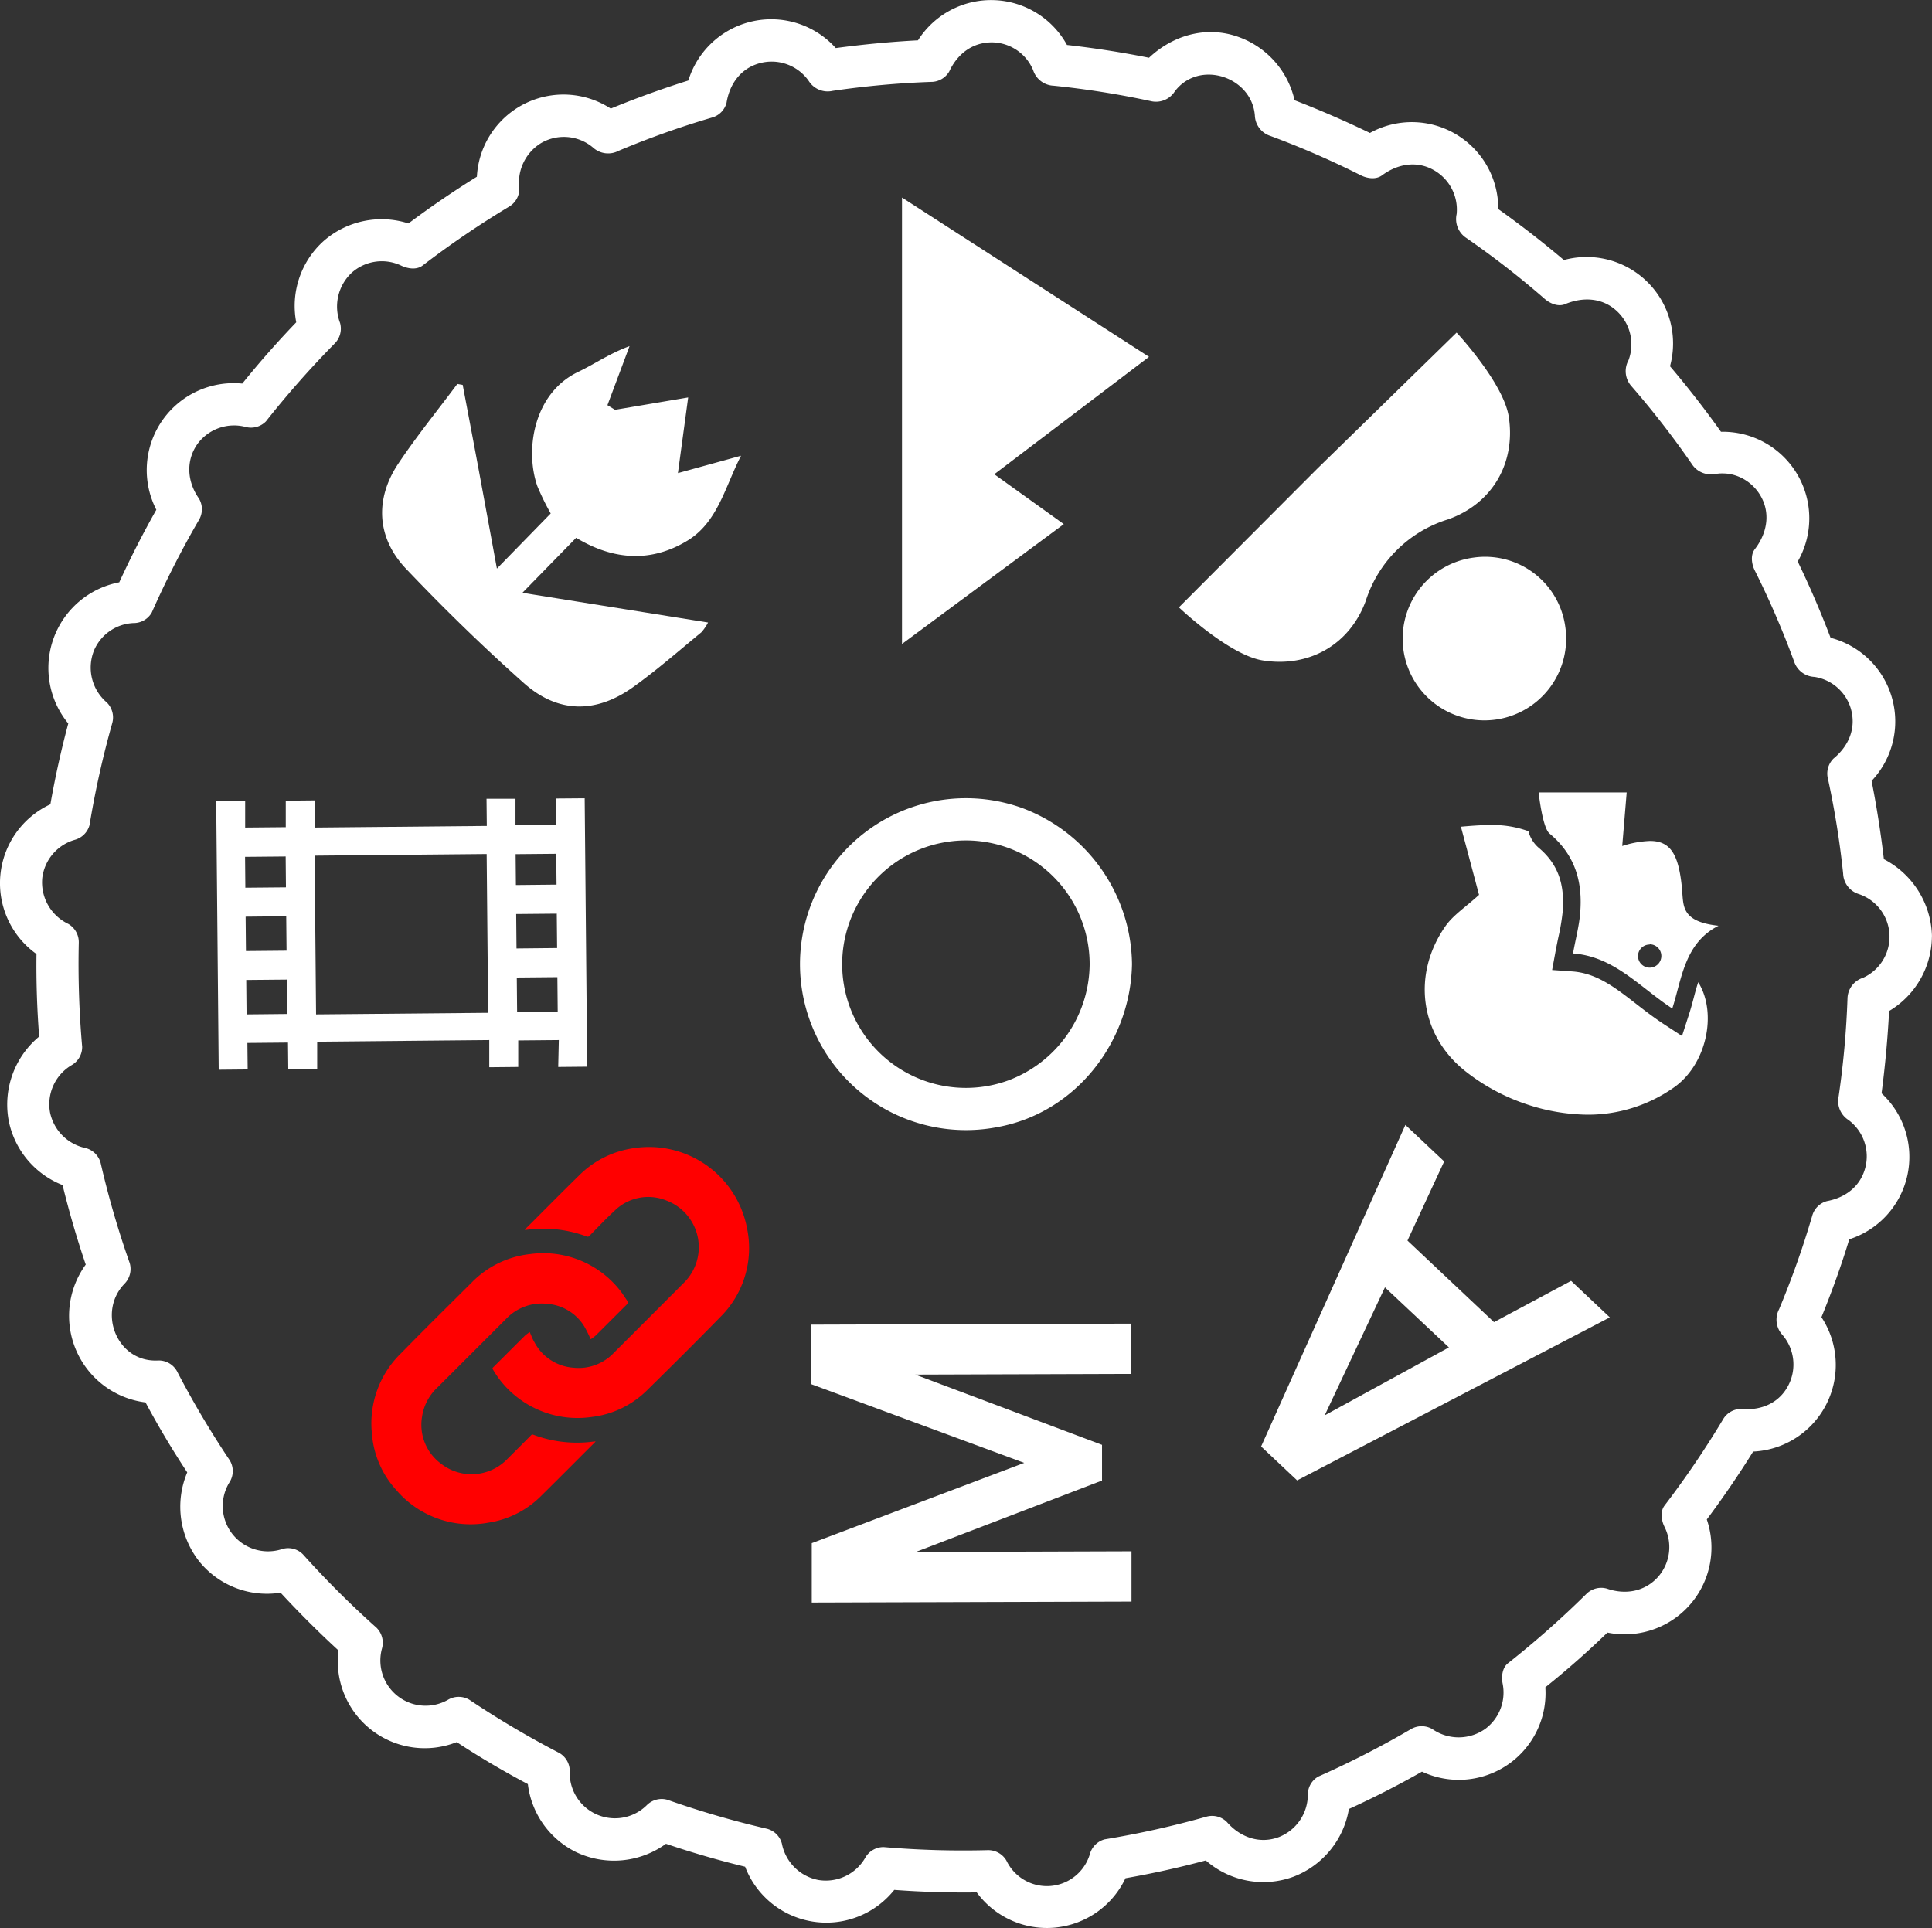 <svg xmlns="http://www.w3.org/2000/svg" viewBox="0 0 416.88 416.11"><rect x="0" y="0" width="416.88" height="416.11" fill="#333333" stroke="none"/><defs><style>.cls-1{fill:#fff;}.cls-2{fill:red;}</style></defs><title>Hashdox_Icon</title><g id="Layer_2" data-name="Layer 2"><g id="Layer_1-2" data-name="Layer 1"><path class="cls-1" d="M120.45,230.24l6.25-.06-.54-57.92-6.25.05L120,178l-8.77.09,0-5.72-6.25,0,.06,5.86-37.13.35,0-5.86-6.25.06,0,5.72-8.76.08,0-5.72-6.25.06.54,57.92,6.25-.06-.06-5.72,8.76-.08.06,5.72,6.24-.06,0-5.85,37.13-.35,0,5.86,6.25-.06,0-5.72,8.76-.08Zm-9.07-33,8.76-.08.07,7.42-8.76.09Zm8.64-13,.07,6.65-8.77.09-.06-6.66ZM61.83,205.15l-8.76.08L53,197.81l8.76-.09Zm-.19-20.33.06,6.66-8.76.08-.06-6.66ZM53.2,218.9l-.07-7.43,8.76-.08.07,7.42Zm15,0-.31-34.26,37.12-.35.32,34.27Zm43.38-.54-.07-7.42,8.76-.08.07,7.42Z"/><path class="cls-1" d="M220.55,174.36a35.81,35.81,0,1,0-5.29,68.85c16.85-3.06,28.69-18.35,29-35.15A36.38,36.38,0,0,0,220.55,174.36Zm-2.94,58.77a26.7,26.7,0,1,1,17.51-25.07A27,27,0,0,1,217.61,233.13Z"/><path class="cls-1" d="M175.16,345.82l0-12.82L221,315.68l-46-17,0-12.83,69.06-.22,0,10.85-46.57.15,40.3,15.16,0,7.7-40.2,15.42,46.56-.15,0,10.85Z"/><path class="cls-1" d="M279.89,319.46l-7.77-7.32,31.13-69.39,8.37,7.88-7.92,17.08,18.67,17.6L339,276.4l8.36,7.88Zm18.95-41.66-13,27.62,26.8-14.66Z"/><path class="cls-1" d="M194.63,42.63c0,32.5,0,64,0,96.33l34.91-25.86-15-10.76L247.93,77Z"/><path class="cls-1" d="M365.6,214.82c-.34,1.31-.7,2.67-1.13,4l-1.53,4.74-4.17-2.72c-2-1.33-3.92-2.8-5.74-4.22-4.6-3.57-8.56-6.66-13.88-7l-4.24-.3.77-4.18c.19-1,.39-2,.58-2.89a47.24,47.24,0,0,0,.91-5.33c.55-6.24-1.07-10.58-5.25-14.06a7,7,0,0,1-2.12-3.49,22.39,22.39,0,0,0-8.26-1.33c-2,0-4.15.16-6.31.36,1.45,5.42,2.76,10.37,3.91,14.7-2.88,2.64-5.58,4.36-7.27,6.79-7.21,10.34-5.55,23.4,4.26,31.22a43.38,43.38,0,0,0,13.18,7.15,42.59,42.59,0,0,0,13.26,2.28A32.14,32.14,0,0,0,361,234.8c7.27-4.93,9.61-16.18,5.44-22.84C366.12,212.88,365.86,213.84,365.6,214.82Z"/><path class="cls-1" d="M370.82,199.77c-8.08-.87-7.52-4.32-7.86-7.51,0-.39,0-.78-.09-1.16-.73-6.77-2.45-9.63-6.83-9.63a21.77,21.77,0,0,0-6,1.09L351,171H332s.81,7.59,2.34,8.86c5.61,4.67,7.21,10.54,6.61,17.33-.25,2.8-1,5.56-1.53,8.56,8.89.65,14.45,7.33,21.42,11.88C362.88,211.37,363.41,203.52,370.82,199.77Zm-14.87,4a2.52,2.52,0,1,1-2.51,2.51A2.51,2.51,0,0,1,356,203.82Z"/><path class="cls-1" d="M112.72,127.92l40.06,6.41a10.17,10.17,0,0,1-1.44,2.11c-4.86,4-9.59,8.15-14.7,11.81-8.06,5.77-16.26,5.69-23.62-.86-8.8-7.84-17.28-16.1-25.4-24.65-6.33-6.66-6.78-15-1.72-22.63,4-6,8.5-11.52,12.78-17.26l1.16.2c1.21,6.42,2.44,12.85,3.63,19.28s2.4,13,3.75,20.37l11.61-11.9a54.36,54.36,0,0,1-2.89-5.91c-2.69-7.71-.88-20,8.81-24.64,3.54-1.69,6.81-4,11.09-5.56l-4.77,12.74,1.64,1,15.78-2.67c-.75,5.57-1.45,10.69-2.21,16.33l13.62-3.75c-3.44,6.64-5,14.34-11.58,18.33-7.76,4.72-15.88,4.28-24-.62Z"/><path class="cls-1" d="M318,120.32a17.47,17.47,0,0,1,19.74,14.85A17.64,17.64,0,1,1,318,120.32Z"/><path class="cls-1" d="M284.15,101.22l-29.77,29.84s10.74,10.25,18.06,11.45c9.84,1.6,18.73-3.24,22.26-12.85a27,27,0,0,1,17.77-17.59c9.65-3.43,14.59-12.26,13.09-22.11-1.12-7.34-11.26-18.19-11.26-18.19l-30.15,29.45Z"/><path class="cls-2" d="M114.31,287.46c.34.77.59,1.5,1,2.17a10.33,10.33,0,0,0,8.42,5.51,10.45,10.45,0,0,0,8.73-3.22q7.57-7.55,15.11-15.11a10.76,10.76,0,0,0-3.71-17.72,10.36,10.36,0,0,0-11.31,2.24c-1.86,1.71-3.59,3.56-5.37,5.36a.49.49,0,0,1-.62.12,26.85,26.85,0,0,0-13-1.42l-.33,0,.12-.17c3.93-3.92,7.83-7.88,11.8-11.76a20.73,20.73,0,0,1,11.56-5.69,21.54,21.54,0,0,1,24.48,17.26,20.92,20.92,0,0,1-5.88,19.29c-5.14,5.27-10.37,10.46-15.62,15.62a20.38,20.38,0,0,1-12,5.83,21.18,21.18,0,0,1-18.55-6.5,20.36,20.36,0,0,1-2.78-3.75.27.27,0,0,1,0-.4c2.31-2.3,4.61-4.61,6.93-6.91A8.31,8.31,0,0,1,114.31,287.46Z"/><path class="cls-2" d="M127.45,289a26.28,26.28,0,0,0-1.37-2.76,10.26,10.26,0,0,0-8-4.88,10.58,10.58,0,0,0-8.92,3.29q-7.39,7.39-14.79,14.78a10.75,10.75,0,0,0-3.3,6.28A10.41,10.41,0,0,0,95,315.73a10.72,10.72,0,0,0,14.43-.84c1.72-1.72,3.45-3.44,5.16-5.17a.42.42,0,0,1,.5-.11,26.76,26.76,0,0,0,12.12,1.57l1.31-.15-.16.21c-3.86,3.85-7.69,7.71-11.57,11.54a20.32,20.32,0,0,1-11.34,5.79,21.1,21.1,0,0,1-19.87-6.95,20.36,20.36,0,0,1-5.33-12.24A21.1,21.1,0,0,1,86.56,292c5-5.11,10.12-10.16,15.21-15.23a20.71,20.71,0,0,1,12.61-6.15,21.07,21.07,0,0,1,19.1,7.46c.75.86,1.31,1.86,2,2.79a.3.3,0,0,1-.06.46c-2.29,2.28-4.58,4.58-6.88,6.86A8,8,0,0,1,127.45,289Z"/><path class="cls-1" d="M407.63,218.17a18.9,18.9,0,0,0,9.23-15.95,5.32,5.32,0,0,0,0-.57,19.21,19.21,0,0,0-10.36-16.25q-1-8.51-2.65-16.89A18.66,18.66,0,0,0,395,137.63q-3.19-8.38-7.09-16.46a18.68,18.68,0,0,0-16.56-28q-5.19-7.29-11-14.14a18.66,18.66,0,0,0-22.9-22.92q-6.84-5.79-14.16-11a18.65,18.65,0,0,0-27.69-16.42q-8-3.87-16.26-7.06A18.93,18.93,0,0,0,266.7,7.79c-6.85-2.23-13.82,0-18.77,4.67q-8.79-1.76-17.7-2.76a18.68,18.68,0,0,0-32.15-1c-5.94.31-11.85.88-17.74,1.67a18.71,18.71,0,0,0-31.81,7q-8.5,2.67-16.74,6.06a18.71,18.71,0,0,0-28.89,14.7q-7.61,4.73-14.76,10.08A19,19,0,0,0,69.84,52a18.82,18.82,0,0,0-5.92,17.55q-6.11,6.36-11.64,13.22A18.76,18.76,0,0,0,33.73,110q-4.32,7.65-8,15.66a18.83,18.83,0,0,0-11,30.46q-2.31,8.63-3.86,17.44a18.77,18.77,0,0,0-3,32.31q-.11,8.93.58,17.81a19.07,19.07,0,0,0-6.57,18.18A18.9,18.9,0,0,0,13.5,255.73q2.12,8.68,5,17.16a18.82,18.82,0,0,0,12.9,29.74q4.14,7.74,9,15.1A19.06,19.06,0,0,0,43.2,337.2a18.8,18.8,0,0,0,17.34,6.49q6,6.49,12.49,12.46a18.77,18.77,0,0,0,25.52,19.79Q106,380.82,113.9,385a18.85,18.85,0,0,0,10.4,14.67,19.07,19.07,0,0,0,19.4-1.79q8.43,2.86,17.08,4.95a18.75,18.75,0,0,0,32.18,5q8.89.66,17.8.54a18.76,18.76,0,0,0,32.09-3.06q8.75-1.53,17.33-3.84A18.84,18.84,0,0,0,279.06,405a19,19,0,0,0,12-14.63q8.07-3.68,15.77-8.06a18.72,18.72,0,0,0,26.62-18.2q7-5.61,13.39-11.81a18.73,18.73,0,0,0,21.45-24.41q5.31-7.11,10-14.65a18.72,18.72,0,0,0,14.74-29c2.25-5.52,4.28-11.12,6-16.81A18.68,18.68,0,0,0,406,235.93Q407.16,227.08,407.63,218.17Zm-5.17,33.92c-1.09,4-4.32,6.37-8.24,7.1a4.53,4.53,0,0,0-3.19,3.19,191.09,191.09,0,0,1-7.14,20.14,4.84,4.84,0,0,0,.71,5.53,9.79,9.79,0,0,1,.85,11.66c-2.12,3.37-5.89,4.69-9.72,4.33a4.5,4.5,0,0,0-3.94,2.26,201.73,201.73,0,0,1-12.62,18.59c-1,1.31-.67,3.27,0,4.61a9.73,9.73,0,0,1-1.28,10.64c-2.86,3.32-7.14,4.07-11.16,2.67a4.54,4.54,0,0,0-4.45,1.17,202.53,202.53,0,0,1-16.87,14.92c-1.3,1-1.47,3-1.17,4.45a9.78,9.78,0,0,1-3.7,9.69,9.92,9.92,0,0,1-11.47.09,4.56,4.56,0,0,0-4.61,0,200.16,200.16,0,0,1-20,10.24,4.49,4.49,0,0,0-2.26,3.95,9.84,9.84,0,0,1-6.14,9.07c-4.19,1.64-8.47.09-11.31-3.19a4.5,4.5,0,0,0-4.44-1.17,200.43,200.43,0,0,1-21.95,4.89,4.53,4.53,0,0,0-3.19,3.19,9.68,9.68,0,0,1-18,1.41,4.54,4.54,0,0,0-4-2.27,201.1,201.1,0,0,1-22.5-.66,4.53,4.53,0,0,0-3.95,2.27,9.82,9.82,0,0,1-10.19,4.82,9.93,9.93,0,0,1-7.82-7.85,4.49,4.49,0,0,0-3.19-3.19A200.89,200.89,0,0,1,144,388.38a4.52,4.52,0,0,0-4.44,1.17,9.76,9.76,0,0,1-16.62-7.33,4.51,4.51,0,0,0-2.26-3.94,202.14,202.14,0,0,1-19.4-11.48,4.53,4.53,0,0,0-4.61,0,9.76,9.76,0,0,1-14.24-11.09,4.57,4.57,0,0,0-1.18-4.45,202.59,202.59,0,0,1-15.87-15.83,4.48,4.48,0,0,0-4.44-1.17,9.77,9.77,0,0,1-11.35-14.51,4.49,4.49,0,0,0,0-4.6,201.36,201.36,0,0,1-11.43-19.3,4.49,4.49,0,0,0-4-2.27c-8.86.53-13.24-10.36-7.32-16.53A4.56,4.56,0,0,0,28,272.6a198.63,198.63,0,0,1-6.29-21.66,4.54,4.54,0,0,0-3.19-3.19,9.91,9.91,0,0,1-7.72-7.67,9.81,9.81,0,0,1,4.67-10.24,4.52,4.52,0,0,0,2.26-3.94A204.16,204.16,0,0,1,17,203.37a4.55,4.55,0,0,0-2.27-4,9.93,9.93,0,0,1-5.6-10,9.8,9.8,0,0,1,7-8.14,4.53,4.53,0,0,0,3.19-3.19,201.52,201.52,0,0,1,4.9-22,4.55,4.55,0,0,0-1.17-4.45,9.89,9.89,0,0,1-2.7-11.38,9.71,9.71,0,0,1,8.45-5.76,4.5,4.5,0,0,0,3.94-2.26,203.91,203.91,0,0,1,10.19-20,4.51,4.51,0,0,0,0-4.61C40.4,104,40,99.4,42.68,95.7a9.81,9.81,0,0,1,10.26-3.59,4.5,4.5,0,0,0,4.44-1.18A205.14,205.14,0,0,1,72.2,74.14a4.54,4.54,0,0,0,1.18-4.44,10,10,0,0,1,2.46-10.8,9.74,9.74,0,0,1,10.72-1.59c1.36.65,3.28,1,4.61,0A201,201,0,0,1,109.8,44.62a4.5,4.5,0,0,0,2.26-3.94,10,10,0,0,1,4.58-9.74,9.75,9.75,0,0,1,11.31.89,4.84,4.84,0,0,0,5.53.71,190.53,190.53,0,0,1,20.1-7.16,4.49,4.49,0,0,0,3.19-3.19c.64-4,3-7.36,7-8.51a9.77,9.77,0,0,1,10.76,3.82,4.83,4.83,0,0,0,5.15,2.1,193.26,193.26,0,0,1,21.2-1.93,4.53,4.53,0,0,0,3.95-2.26c1.75-3.77,5-6.32,9.32-6.27a9.73,9.73,0,0,1,8.78,6,4.84,4.84,0,0,0,4.4,3.35,190.93,190.93,0,0,1,21,3.33,4.8,4.8,0,0,0,5.16-2.1c5.22-6.92,16.61-3.23,17.28,5.2a4.82,4.82,0,0,0,3.35,4.41,189.32,189.32,0,0,1,19.5,8.49c1.36.68,3.28,1,4.61,0,3.3-2.44,7.45-3.22,11.15-1.11a9.78,9.78,0,0,1,4.93,9.48,4.87,4.87,0,0,0,2.09,5.16,190.79,190.79,0,0,1,16.87,13.11c1.13,1,2.92,1.81,4.44,1.17,3.89-1.63,8.19-1.41,11.33,1.65a9.78,9.78,0,0,1,2.34,10.49A4.84,4.84,0,0,0,352,83.3a191.58,191.58,0,0,1,13.06,16.83,4.83,4.83,0,0,0,5.15,2.1c-.61.09.84-.06.82-.06a11.41,11.41,0,0,1,1.94.07,9.7,9.7,0,0,1,2.43.71,9.83,9.83,0,0,1,4.06,3.36c2.71,3.92,2,8.56-.81,12.2-1,1.31-.67,3.27,0,4.61a190.81,190.81,0,0,1,8.47,19.6,4.84,4.84,0,0,0,4.4,3.35,9.72,9.72,0,0,1,7.83,6.78c1.25,4.22-.42,8.14-3.72,10.84a4.57,4.57,0,0,0-1.18,4.45,189.55,189.55,0,0,1,3.26,20.38,4.79,4.79,0,0,0,3.35,4.4A9.72,9.72,0,0,1,402,211a4.8,4.8,0,0,0-3.35,4.4,191.72,191.72,0,0,1-1.9,21.13,4.85,4.85,0,0,0,2.1,5.15A9.76,9.76,0,0,1,402.46,252.09Z"/></g></g></svg>